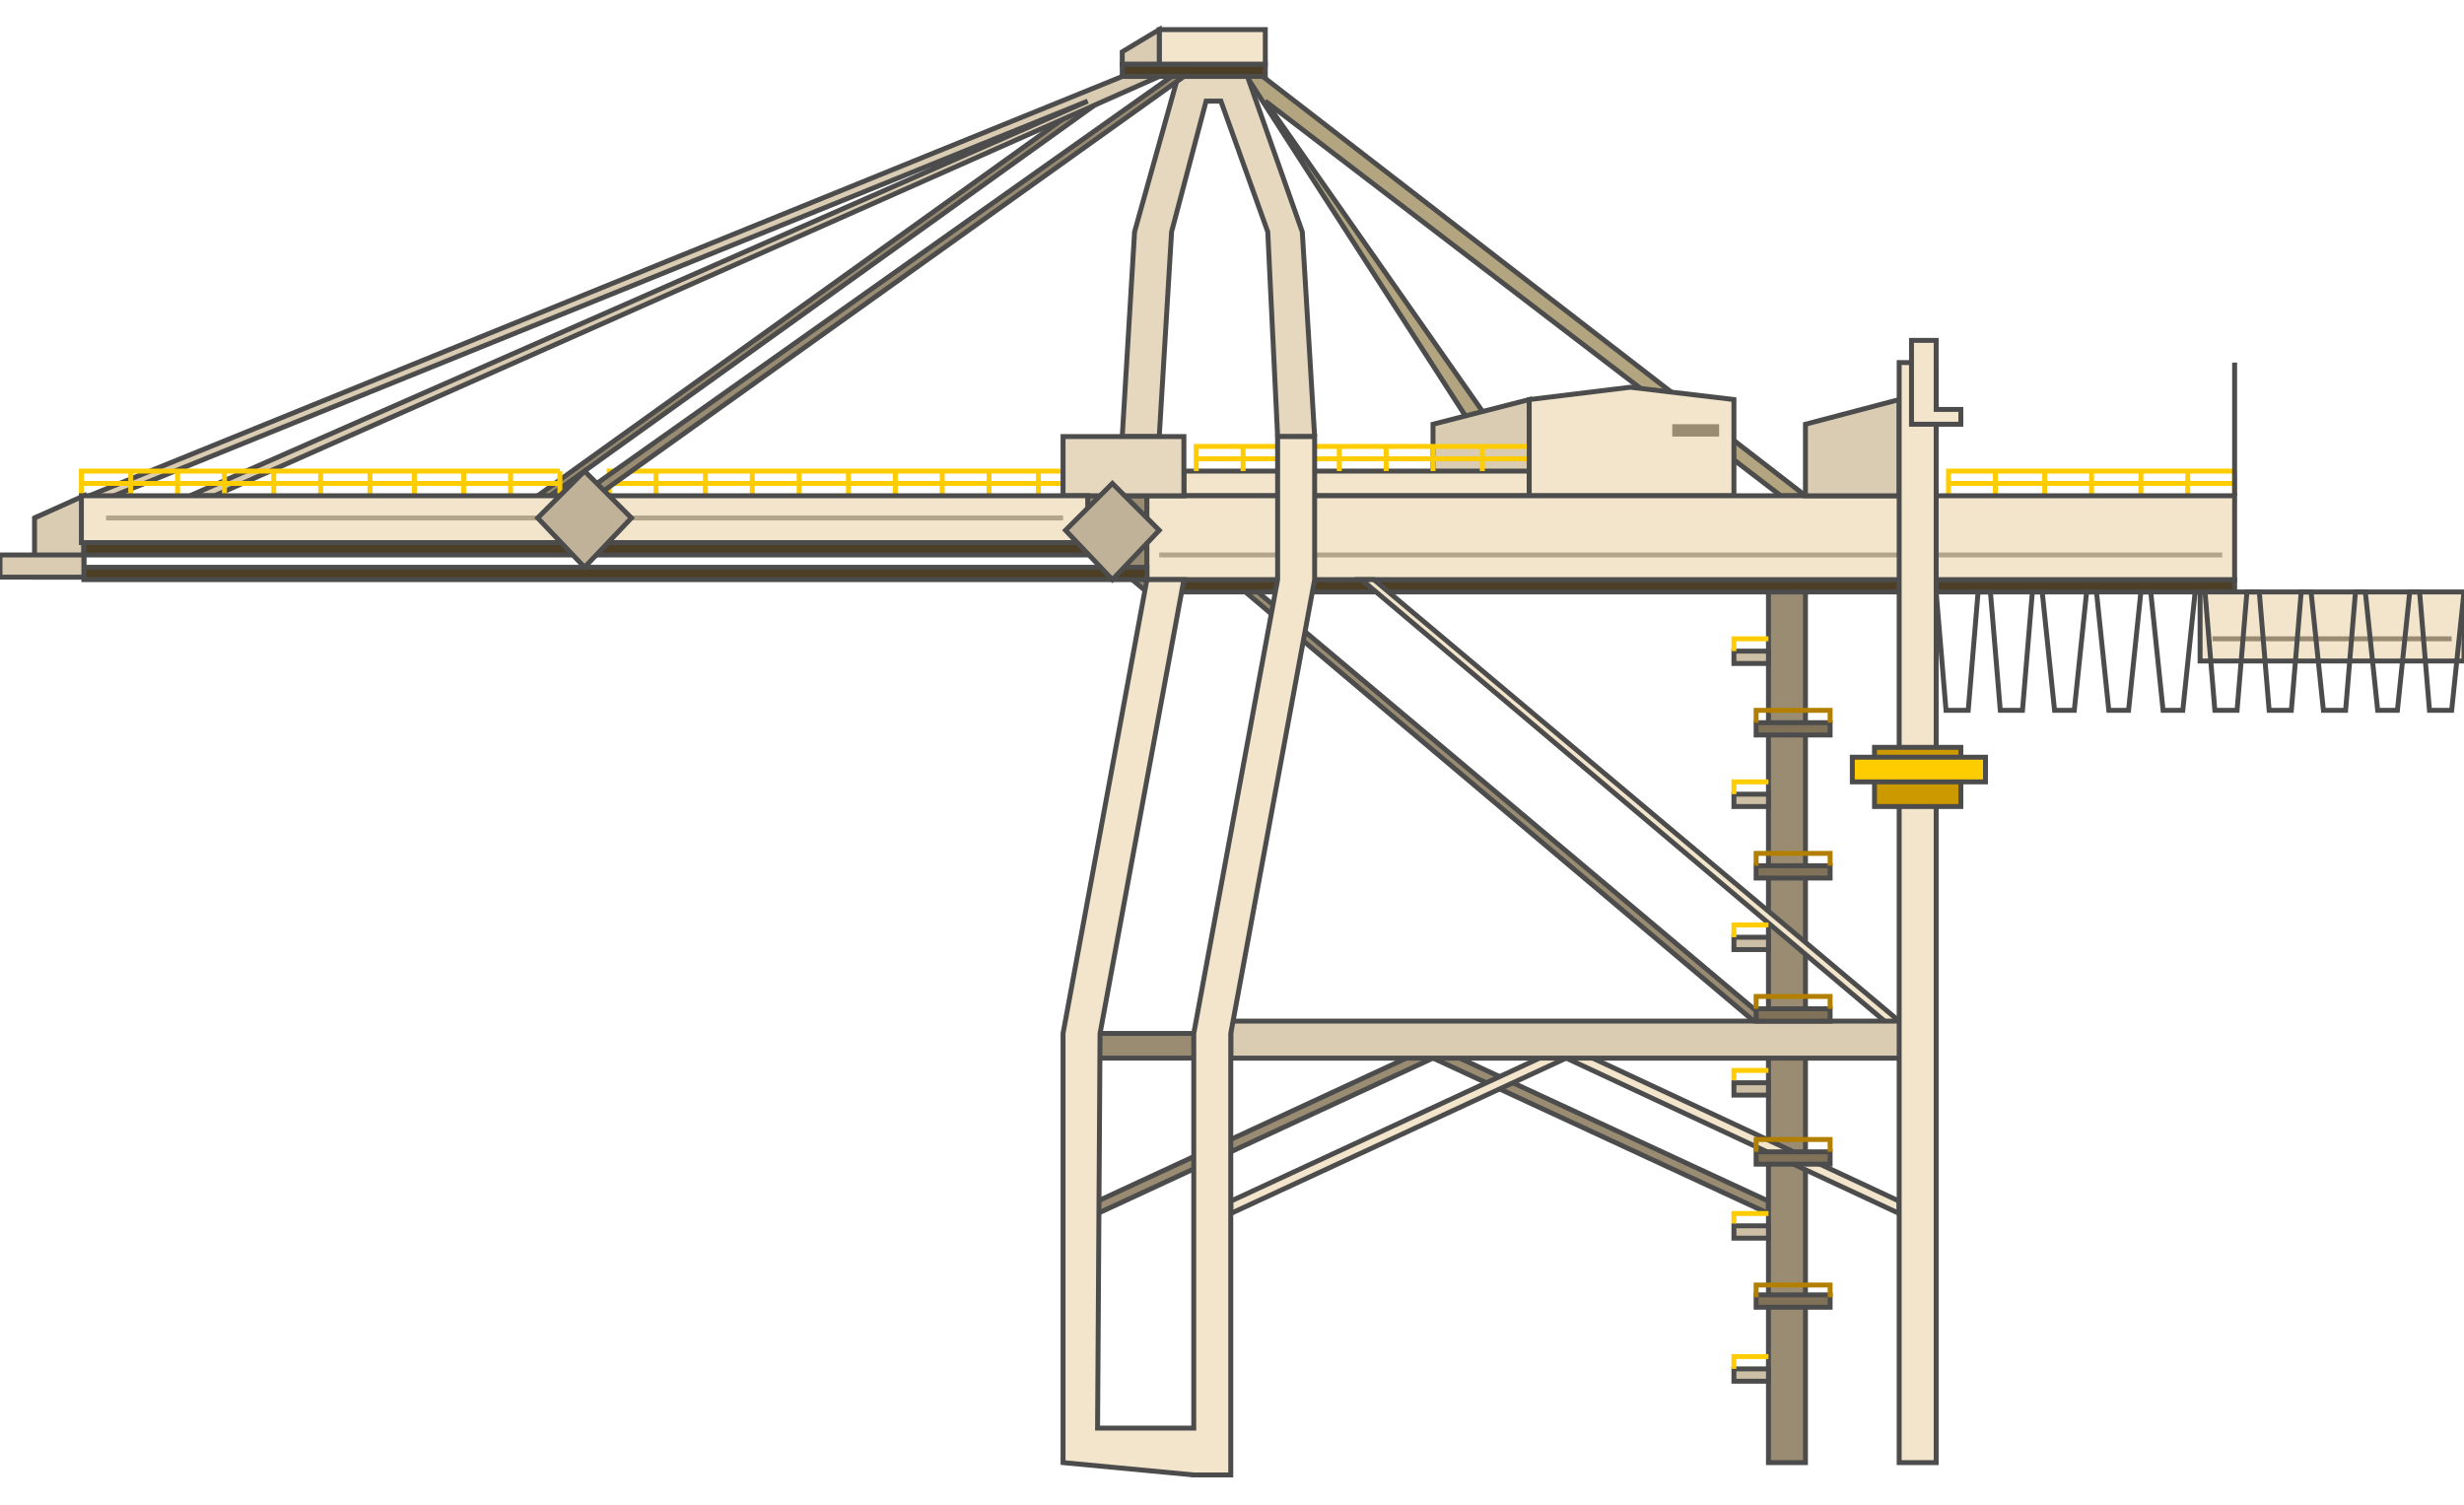 <!DOCTYPE svg PUBLIC "-//W3C//DTD SVG 20000303 Stylable//EN" "http://www.w3.org/TR/2000/03/WD-SVG-20000303/DTD/svg-20000303-stylable.dtd"><svg width="999px" height="610px" viewBox="0 0 999 586" xmlns="http://www.w3.org/2000/svg"><path style="fill:#998c73;stroke:#4c4c4c;stroke-width:2" d="M455,19 l-237,170 5,0 237,-170 -5,0z" /><path style="fill:#b2a57f;stroke:#4c4c4c;stroke-width:2" d="M615,189 l-116,-180 233,180 -10,0 -209,-160 112,160 -10,0z" /><path style="fill:#e5d8bf;stroke:#4c4c4c;stroke-width:2" d="M533,165 l-5,-83 -24,-68 -25,0 -19,68 -5,83 15,0 5,-83 14,-53 6,0 19,53 4,83 15,0z" /><path style="fill:#4c3f26;stroke:#4c4c4c;stroke-width:2" d="M455,19 l58,0 0,-5 -58,0 0,5z" /><path style="fill:#f2e5cc;stroke:#4c4c4c;stroke-width:2" d="M513,0 l0,14 -43,0 0,-14 43,0z" /><path style="fill:#d9ccb3;stroke:#4c4c4c;stroke-width:2" d="M455,14 l0,-5 15,-9 0,14 -15,0z" /><path style="fill:#d9ccb3;stroke:#4c4c4c;stroke-width:2" d="M14,198 l441,-179 15,0 -383,170 -10,0 364,-160 -417,169 -10,0z" /><path style="fill:none;stroke:#fc0;stroke-width:2" d="M168,179 l0,10" /><path style="fill:none;stroke:#fc0;stroke-width:2" d="M188,179 l0,10" /><path style="fill:none;stroke:#fc0;stroke-width:2" d="M207,179 l0,10" /><path style="fill:none;stroke:#fc0;stroke-width:2" d="M227,179 l0,10" /><path style="fill:none;stroke:#fc0;stroke-width:2" d="M33,184 l194,0" /><path style="fill:none;stroke:#fc0;stroke-width:2" d="M227,179 l-194,0 0,10" /><path style="fill:none;stroke:#fc0;stroke-width:2" d="M53,179 l0,10" /><path style="fill:none;stroke:#fc0;stroke-width:2" d="M72,179 l0,10" /><path style="fill:none;stroke:#fc0;stroke-width:2" d="M91,179 l0,10" /><path style="fill:none;stroke:#fc0;stroke-width:2" d="M111,179 l0,10" /><path style="fill:none;stroke:#fc0;stroke-width:2" d="M130,179 l0,10" /><path style="fill:none;stroke:#fc0;stroke-width:2" d="M150,179 l0,10" /><path style="fill:none;stroke:#fc0;stroke-width:2" d="M382,179 l0,10" /><path style="fill:none;stroke:#fc0;stroke-width:2" d="M401,179 l0,10" /><path style="fill:none;stroke:#fc0;stroke-width:2" d="M421,179 l0,10" /><path style="fill:none;stroke:#fc0;stroke-width:2" d="M440,179 l0,10" /><path style="fill:none;stroke:#fc0;stroke-width:2" d="M247,184 l194,0" /><path style="fill:none;stroke:#fc0;stroke-width:2" d="M441,179 l-194,0 0,10" /><path style="fill:none;stroke:#fc0;stroke-width:2" d="M266,179 l0,10" /><path style="fill:none;stroke:#fc0;stroke-width:2" d="M286,179 l0,10" /><path style="fill:none;stroke:#fc0;stroke-width:2" d="M305,179 l0,10" /><path style="fill:none;stroke:#fc0;stroke-width:2" d="M324,179 l0,10" /><path style="fill:none;stroke:#fc0;stroke-width:2" d="M344,179 l0,10" /><path style="fill:none;stroke:#fc0;stroke-width:2" d="M363,179 l0,10" /><path style="fill:#998c73;stroke:#4c4c4c;stroke-width:2" d="M504,223 l213,179 0,5 -218,-184 5,0z" /><path style="fill:#998c73;stroke:#4c4c4c;stroke-width:2" d="M445,475 l136,-63 136,63 0,5 -136,-63 -136,63 0,-5z" /><path style="fill:#d9ccb3;stroke:#4c4c4c;stroke-width:2" d="M34,189 l-20,9 0,24 20,0 0,-33z" /><path style="fill:#d9ccb3;stroke:#4c4c4c;stroke-width:2" d="M620,150 l-39,10 0,29 39,0 0,-39z" /><path style="fill:#f2e5cc;stroke:#4c4c4c;stroke-width:2" d="M480,179 l140,0 0,10 -140,0 0,-10z" /><path style="fill:none;stroke:#fc0;stroke-width:2" d="M485,174 l135,0" /><path style="fill:none;stroke:#fc0;stroke-width:2" d="M620,169 l-135,0 0,10" /><path style="fill:none;stroke:#fc0;stroke-width:2" d="M504,169 l0,10" /><path style="fill:none;stroke:#fc0;stroke-width:2" d="M543,169 l0,10" /><path style="fill:none;stroke:#fc0;stroke-width:2" d="M562,169 l0,10" /><path style="fill:none;stroke:#fc0;stroke-width:2" d="M581,169 l0,10" /><path style="fill:none;stroke:#fc0;stroke-width:2" d="M601,169 l0,10" /><path style="fill:none;stroke:#fc0;stroke-width:2" d="M620,169 l0,10" /><path style="fill:#998c73;stroke:#4c4c4c;stroke-width:2" d="M717,223 l15,0 0,358 -15,0 0,-358z" /><path style="fill:#998c73;stroke:#4c4c4c;stroke-width:2" d="M770,407 l0,10 -325,0 0,-10 325,0z" /><path style="fill:#998c73;stroke:#4c4c4c;stroke-width:2" d="M441,189 l24,0 0,39 -24,-20 0,-19z" /><path style="fill:#4c3f26;stroke:#4c4c4c;stroke-width:2" d="M465,228 l441,0 0,-5 -441,0 0,5z" /><path style="fill:none;stroke:#fc0;stroke-width:2" d="M790,184 l116,0" /><path style="fill:none;stroke:#fc0;stroke-width:2" d="M906,179 l-116,0 0,10" /><path style="fill:none;stroke:#fc0;stroke-width:2" d="M809,179 l0,10" /><path style="fill:none;stroke:#fc0;stroke-width:2" d="M829,179 l0,10" /><path style="fill:none;stroke:#fc0;stroke-width:2" d="M848,179 l0,10" /><path style="fill:none;stroke:#fc0;stroke-width:2" d="M868,179 l0,10" /><path style="fill:none;stroke:#fc0;stroke-width:2" d="M887,179 l0,10" /><path style="fill:none;stroke:#fc0;stroke-width:2" d="M906,179 l0,10" /><path style="fill:#f2e5cc;stroke:#4c4c4c;stroke-width:2" d="M620,150 l41,-5 42,5 0,39 -83,0 0,-39z" /><path style="fill:#f2e5cc;stroke:#4c4c4c;stroke-width:2" d="M465,189 l441,0 0,34 -441,0 0,-34z" /><path style="fill:none;stroke:#4c4c4c;stroke-width:2" d="M906,189 l0,-54" /><path style="fill:#e5d8bf;stroke:#4c4c4c;stroke-width:2" d="M431,165 l49,0 0,24 -49,0 0,-24z" /><path style="fill:#f2e5cc;stroke:#4c4c4c;stroke-width:2" d="M237,208 l0,-19 204,0 0,19 -204,0z" /><path style="fill:#998c73" d="M678,160 l19,0 0,5 -19,0 0,-5z" /><path style="fill:#f2e5cc;stroke:#4c4c4c;stroke-width:2" d="M237,189 l0,19 -204,0 0,-19 204,0z" /><path style="fill:none;stroke:#b2a58c;stroke-width:2" d="M431,198 l-179,0" /><path style="fill:none;stroke:#b2a58c;stroke-width:2" d="M228,198 l-185,0" /><path style="fill:#d9ccb3;stroke:#4c4c4c;stroke-width:2" d="M770,150 l-38,10 0,29 38,0 0,-39z" /><path style="fill:#f2e5cc;stroke:#4c4c4c;stroke-width:2" d="M557,223 l213,179 0,5 -218,-184 5,0z" /><path style="fill:#f2e5cc;stroke:#4c4c4c;stroke-width:2" d="M499,475 l136,-63 135,63 0,5 -135,-63 -136,63 0,-5z" /><path style="fill:#d9ccb3;stroke:#4c4c4c;stroke-width:2" d="M775,402 l0,15 -276,0 0,-15 276,0z" /><path style="fill:#7f7259;stroke:#4c4c4c;stroke-width:2" d="M712,281 l30,0 0,5 -30,0 0,-5z" /><path style="fill:#7f7259;stroke:#4c4c4c;stroke-width:2" d="M712,339 l30,0 0,5 -30,0 0,-5z" /><path style="fill:#7f7259;stroke:#4c4c4c;stroke-width:2" d="M712,397 l30,0 0,5 -30,0 0,-5z" /><path style="fill:#7f7259;stroke:#4c4c4c;stroke-width:2" d="M712,455 l30,0 0,5 -30,0 0,-5z" /><path style="fill:#7f7259;stroke:#4c4c4c;stroke-width:2" d="M712,513 l30,0 0,5 -30,0 0,-5z" /><path style="fill:#ccbfa6;stroke:#4c4c4c;stroke-width:2" d="M703,252 l14,0 0,5 -14,0 0,-5z" /><path style="fill:#ccbfa6;stroke:#4c4c4c;stroke-width:2" d="M703,310 l14,0 0,5 -14,0 0,-5z" /><path style="fill:#ccbfa6;stroke:#4c4c4c;stroke-width:2" d="M703,368 l14,0 0,5 -14,0 0,-5z" /><path style="fill:#ccbfa6;stroke:#4c4c4c;stroke-width:2" d="M703,427 l14,0 0,5 -14,0 0,-5z" /><path style="fill:#ccbfa6;stroke:#4c4c4c;stroke-width:2" d="M703,485 l14,0 0,5 -14,0 0,-5z" /><path style="fill:#ccbfa6;stroke:#4c4c4c;stroke-width:2" d="M703,543 l14,0 0,5 -14,0 0,-5z" /><path style="fill:none;stroke:#fc0;stroke-width:2" d="M703,543 l0,-5 14,0" /><path style="fill:none;stroke:#fc0;stroke-width:2" d="M703,484 l0,-4 14,0" /><path style="fill:none;stroke:#fc0;stroke-width:2" d="M703,426 l0,-4 14,0" /><path style="fill:none;stroke:#fc0;stroke-width:2" d="M703,368 l0,-5 14,0" /><path style="fill:none;stroke:#fc0;stroke-width:2" d="M703,310 l0,-5 14,0" /><path style="fill:none;stroke:#fc0;stroke-width:2" d="M703,252 l0,-5 14,0" /><path style="fill:none;stroke:#b27f00;stroke-width:2" d="M712,514 l0,-5 30,0 0,5" /><path style="fill:none;stroke:#b27f00;stroke-width:2" d="M712,455 l0,-5 30,0 0,5" /><path style="fill:none;stroke:#b27f00;stroke-width:2" d="M712,397 l0,-5 30,0 0,5" /><path style="fill:none;stroke:#b27f00;stroke-width:2" d="M712,339 l0,-5 30,0 0,5" /><path style="fill:none;stroke:#b27f00;stroke-width:2" d="M712,281 l0,-5 30,0 0,5" /><path style="fill:none;stroke:#b2a58c;stroke-width:2" d="M470,213 l431,0" /><path style="fill:#f2e5cc;stroke:#4c4c4c;stroke-width:2" d="M484,586 l-53,-5 0,-174 34,-184 15,0 -34,184 -1,160 39,0 0,-160 34,-184 0,-58 15,0 0,58 -34,184 0,179 -15,0z" /><path style="fill:#f2e5cc;stroke:#4c4c4c;stroke-width:2" d="M770,135 l15,0 0,446 -15,0 0,-446z" /><path style="fill:#f2e5cc;stroke:#4c4c4c;stroke-width:2" d="M775,126 l10,0 0,28 10,0 0,6 -20,0 0,-34z" /><path style="fill:#c90;stroke:#4c4c4c;stroke-width:2" d="M760,291 l35,0 0,24 -35,0 0,-24z" /><path style="fill:#fc0;stroke:#4c4c4c;stroke-width:2" d="M751,295 l54,0 0,10 -54,0 0,-10z" /><path style="fill:#4c3f26;stroke:#4c4c4c;stroke-width:2" d="M34,223 l431,0 0,-5 -431,0 0,5z" /><path style="fill:#4c3f26;stroke:#4c4c4c;stroke-width:2" d="M34,213 l411,0 0,-5 -411,0 0,5z" /><path style="fill:#d9ccb3;stroke:#4c4c4c;stroke-width:2" d="M34,213 l-34,0 0,9 34,0 0,-9z" /><path style="fill:#f2e5cc;stroke:#4c4c4c;stroke-width:2" d="M999,228 l0,28 -107,0 0,-28 107,0z" /><path style="fill:none;stroke:#998c73;stroke-width:2" d="M897,247 l97,0" /><path style="fill:none;stroke:#4c4c4c;stroke-width:2" d="M999,228 l-5,48 -9,0 -4,-48 -4,0 -5,48 -8,0 -5,-48 -4,0 -4,48 -9,0 -5,-48 -4,0 -4,48 -9,0 -4,-48 -5,0 -4,48 -9,0 -4,-48 -4,0 -5,48 -8,0 -5,-48 -4,0 -5,48 -8,0 -5,-48 -4,0 -5,48 -8,0 -5,-48 -4,0 -4,48 -9,0 -4,-48 -5,0 -4,48 -9,0 -4,-48" /><path style="fill:#bfb299;stroke:#4c4c4c;stroke-width:2" d="M470,203 l-19,20 -19,-20 19,-19 19,19z" /><path style="fill:#998c73;stroke:#4c4c4c;stroke-width:2" d="M475,19 l-233,165 0,5 238,-170 -5,0z" /><path style="fill:#bfb299;stroke:#4c4c4c;stroke-width:2" d="M256,198 l-19,20 -19,-20 19,-19 19,19z" /></svg>